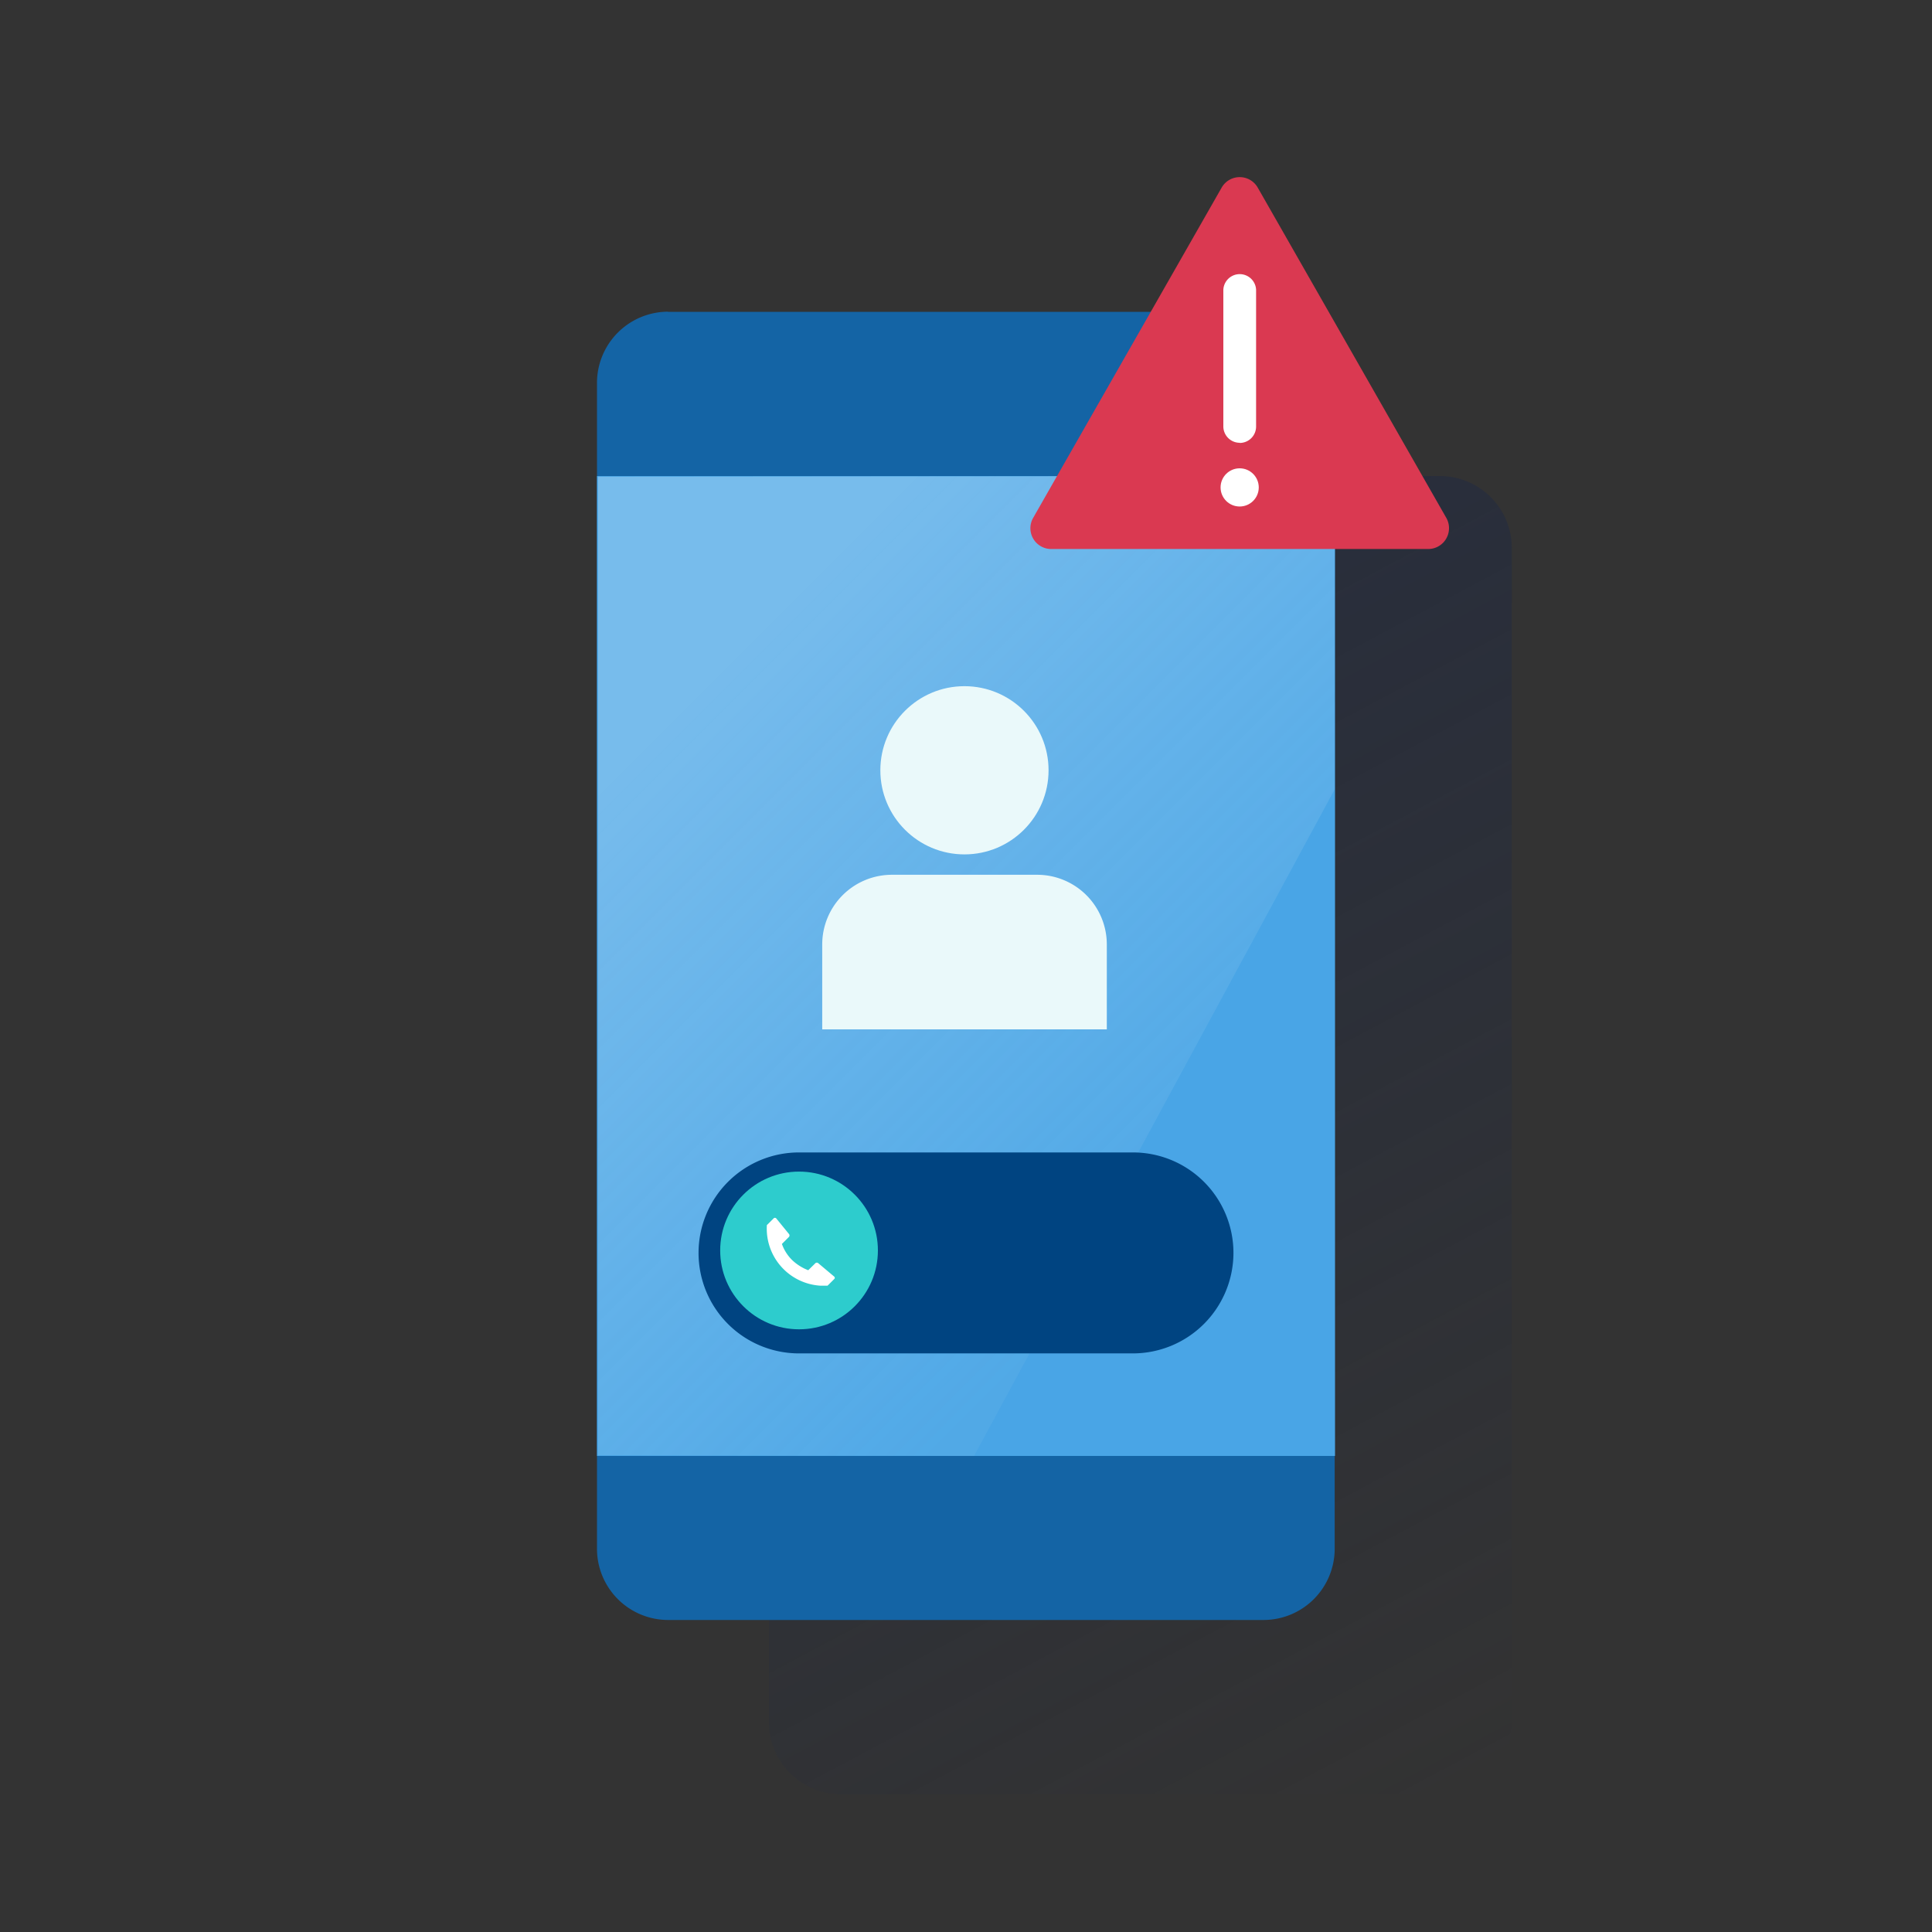 <svg xmlns="http://www.w3.org/2000/svg" xmlns:xlink="http://www.w3.org/1999/xlink" viewBox="0 0 600 600"><rect x="0" y="0" width="600" height="600" fill="#333333" stroke="none"/><defs><style>.cls-1{fill:none;}.cls-2{fill:url(#Degradado_sin_nombre_189);}.cls-3{fill:#1464a5;}.cls-4{fill:#49a5e6;}.cls-5{opacity:0.5;isolation:isolate;fill:url(#Degradado_sin_nombre_16);}.cls-6{fill:#eaf9fa;}.cls-7{fill:#004481;}.cls-8{fill:#2dcccd;}.cls-9{fill:#fff;}.cls-10{fill:#da3951;}</style><linearGradient id="Degradado_sin_nombre_189" x1="247.58" y1="-2984.09" x2="460.72" y2="-3384.96" gradientTransform="matrix(1, 0, 0, -1, 0, -2832)" gradientUnits="userSpaceOnUse"><stop offset="0" stop-color="#192647" stop-opacity="0.5"/><stop offset="1" stop-color="#192647" stop-opacity="0"/></linearGradient><linearGradient id="Degradado_sin_nombre_16" x1="215.96" y1="-3047.76" x2="370.22" y2="-3202.02" gradientTransform="matrix(1, 0, 0, -1, 0, -2832)" gradientUnits="userSpaceOnUse"><stop offset="0" stop-color="#fff" stop-opacity="0.5"/><stop offset="1" stop-color="#ecf7f8" stop-opacity="0.1"/></linearGradient></defs><title>6</title><g id="Cuadrados_Blancos" data-name="Cuadrados Blancos"><rect class="cls-1" width="600" height="600"/><rect class="cls-1" width="600" height="600"/></g><g id="Capa_27" data-name="Capa 27"><path class="cls-2" d="M261.1,147.85H447.2a22.32,22.32,0,0,1,22.3,22.31V534.89a22.32,22.32,0,0,1-22.3,22.31H261.1a22.32,22.32,0,0,1-22.3-22.31V170.16A22.32,22.32,0,0,1,261.1,147.85Z"/><path class="cls-3" d="M207.5,96.85H392.4A22.13,22.13,0,0,1,414.5,119v362a22.12,22.12,0,0,1-22.1,22.1H207.5a22.12,22.12,0,0,1-22.1-22.1v-362a22.13,22.13,0,0,1,22.06-22.2Z"/><rect class="cls-4" x="185.4" y="147.85" width="229.2" height="304.3"/><polygon class="cls-5" points="185.7 148.05 185.7 451.95 302.5 452.15 414.5 245.15 414.5 147.85 185.7 148.05"/><circle class="cls-6" cx="299.52" cy="239.22" r="26.12"/><path class="cls-6" d="M277,271.67h45.12a21.64,21.64,0,0,1,21.61,21.61v26.4H255.35v-26.4A21.64,21.64,0,0,1,277,271.67Z"/><path class="cls-7" d="M248.15,357.9h103.7a31.21,31.21,0,0,1,31.21,31.21h0a31.27,31.27,0,0,1-31.21,31.2H248.15a31.2,31.2,0,0,1-31.21-31.2h0A31.21,31.21,0,0,1,248.15,357.9Z"/><circle class="cls-8" cx="248.15" cy="388.34" r="24.49"/><path class="cls-9" d="M259,396.4l-4.9-4.12a.69.69,0,0,0-.86,0l-.67.67-.1.09L251,394.48a15.26,15.26,0,0,1-5-3.16,13.12,13.12,0,0,1-3.17-5l1.44-1.44.09-.09.68-.68a.72.72,0,0,0,0-.86l-4-4.9a.57.57,0,0,0-.76,0h0l-1.83,1.83-.09.09-.2.19h0a17.74,17.74,0,0,0,16.61,18.82H257l.19-.19.1-.09,1.83-1.83c.19-.19.19-.48-.1-.77h0"/><path class="cls-10" d="M326.45,170.5H443.56A6.46,6.46,0,0,0,450,164a6.38,6.38,0,0,0-.85-3.19L390.6,58.26a6.45,6.45,0,0,0-11.2,0l-58.56,102.6a6.45,6.45,0,0,0,2.42,8.79A6.38,6.38,0,0,0,326.45,170.5Z"/><path class="cls-9" d="M385,137.51a5.09,5.09,0,0,1-5.08-5.08h0V90a5.09,5.09,0,0,1,10.17,0v42.48a5.09,5.09,0,0,1-5.09,5.08Z"/><circle class="cls-9" cx="384.99" cy="151.37" r="5.93"/></g></svg>